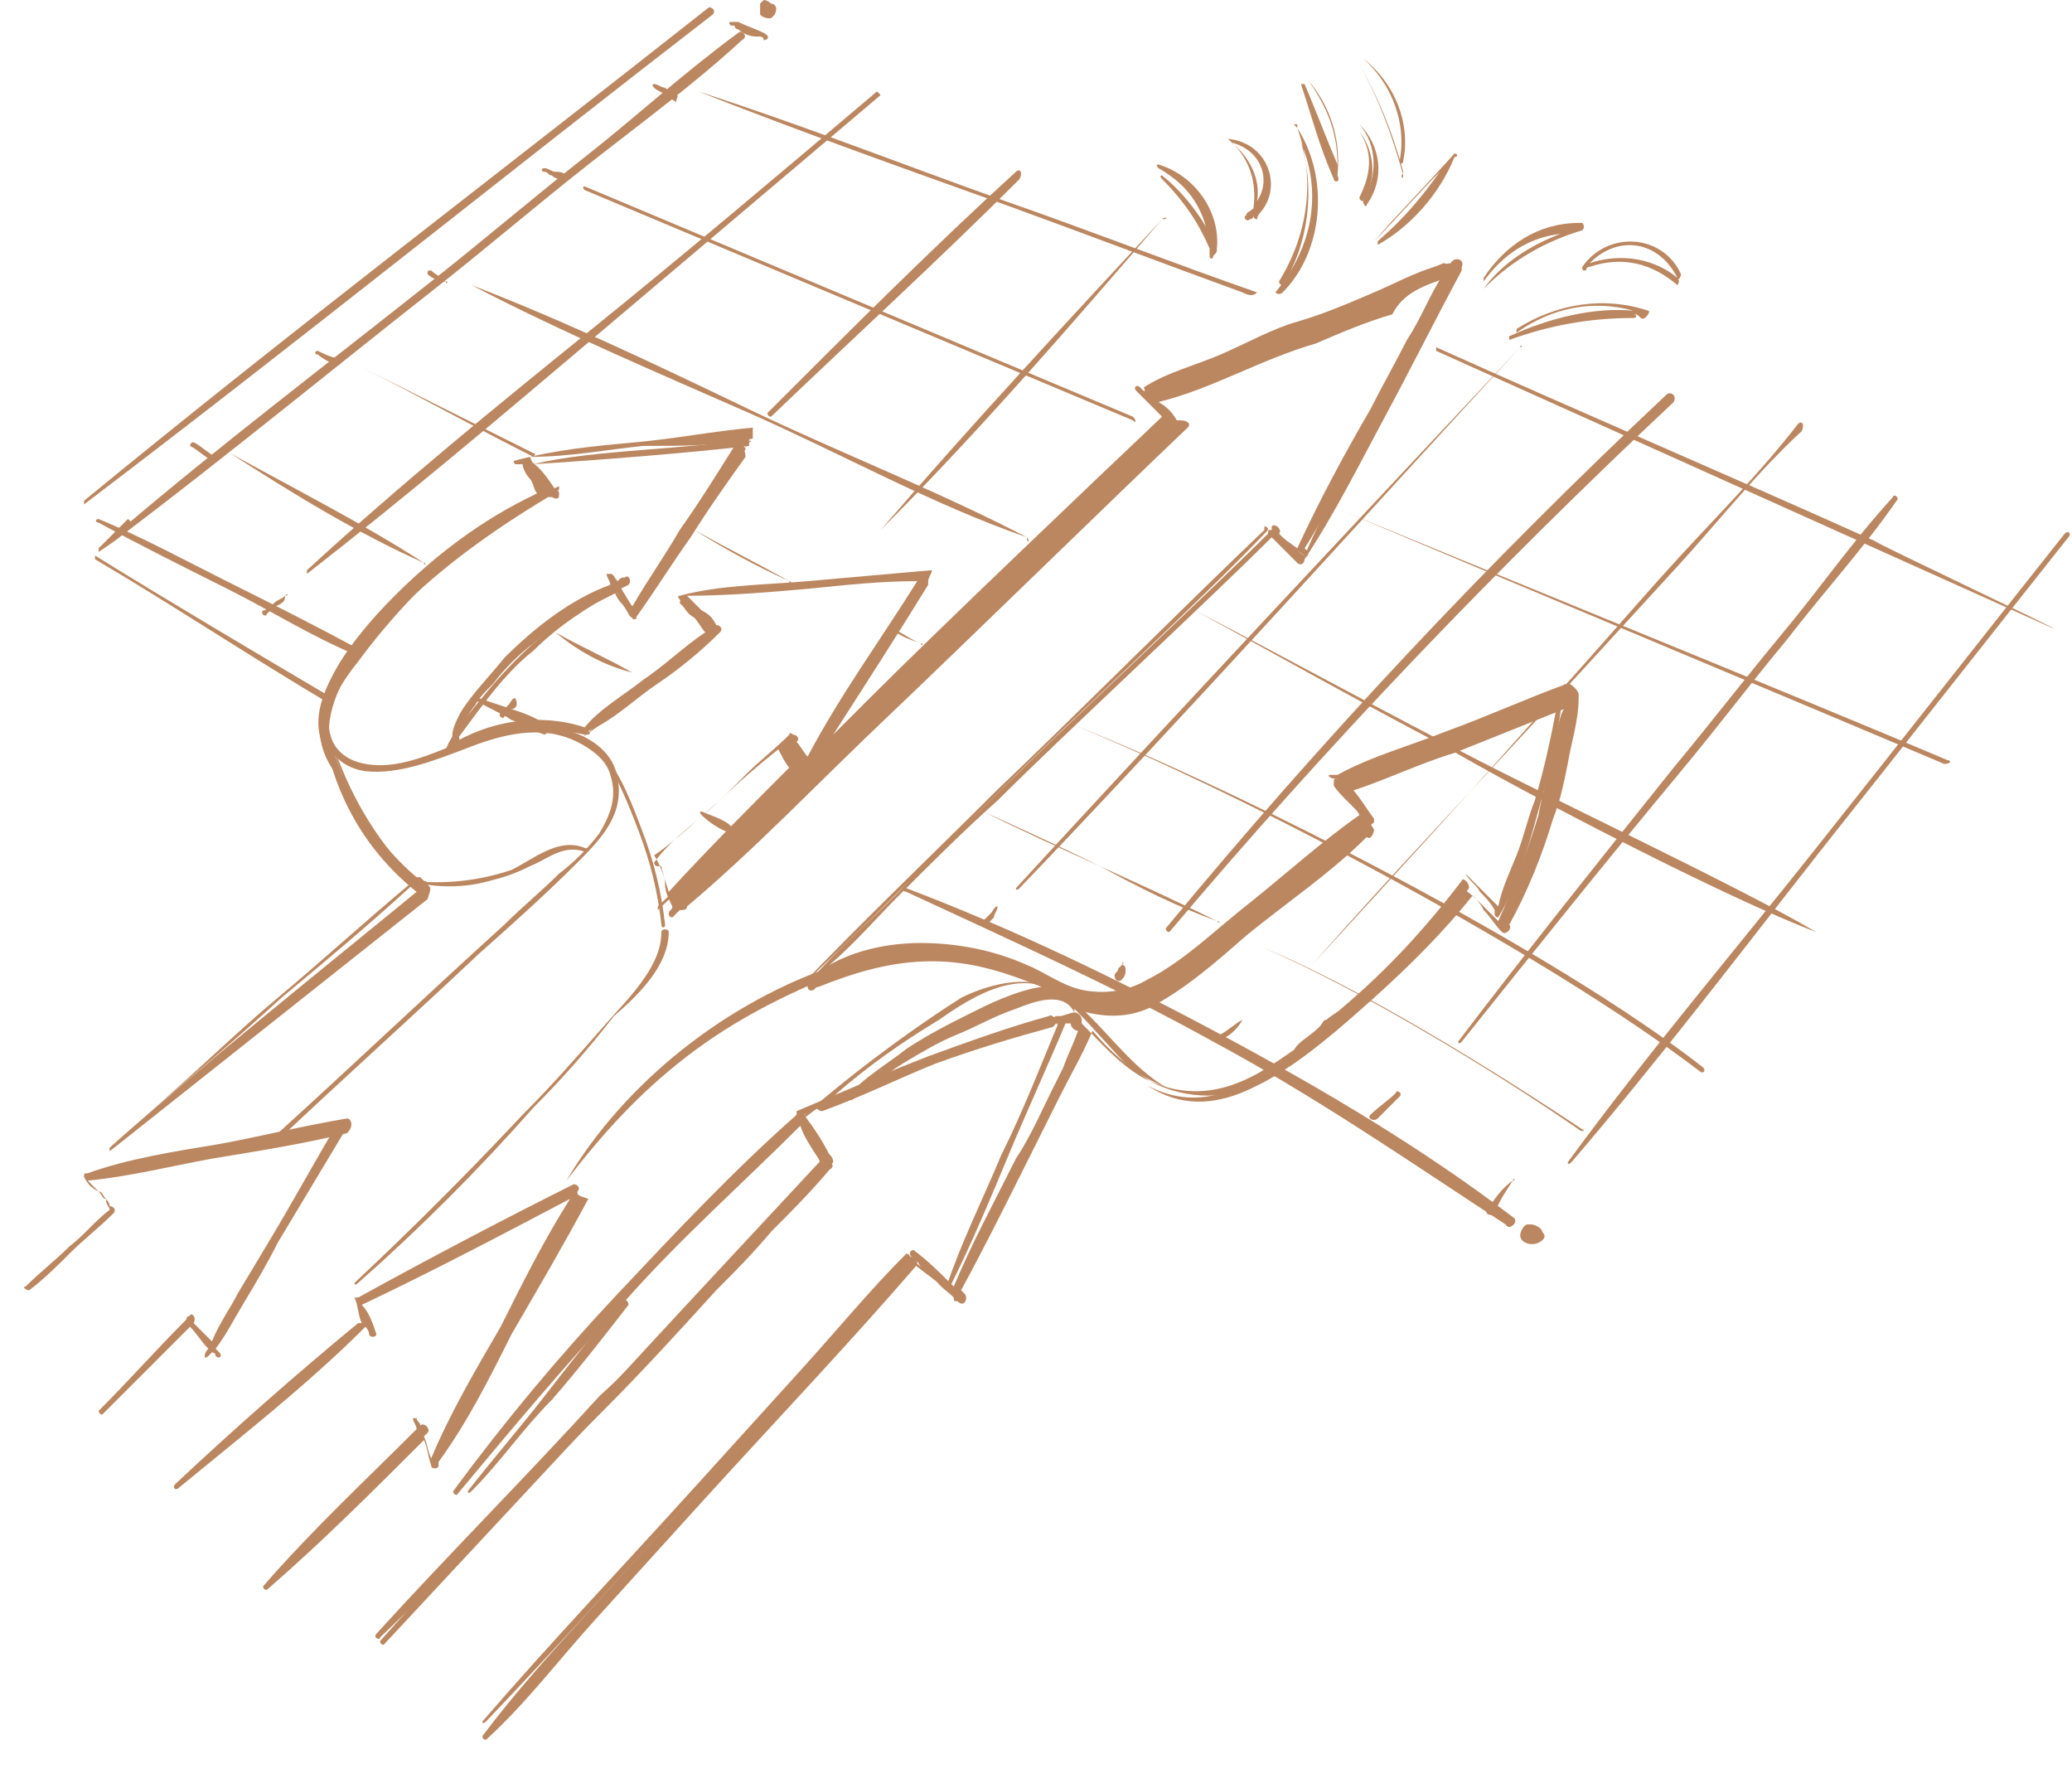 <?xml version="1.0" encoding="utf-8"?>
<!-- Generator: Adobe Illustrator 26.2.1, SVG Export Plug-In . SVG Version: 6.00 Build 0)  -->
<svg version="1.1" id="a" xmlns="http://www.w3.org/2000/svg" xmlns:xlink="http://www.w3.org/1999/xlink" x="0px" y="0px"
	 viewBox="0 0 56.7 48.4" style="enable-background:new 0 0 56.7 48.4;" xml:space="preserve">
<style type="text/css">
	.st0{fill:#BB8760;}
</style>
<g>
	<path class="st0" d="M20.9,0.9c-0.2-0.1-0.5-0.2-0.7-0.3c0,0-0.1,0-0.1,0c0,0,0,0-0.1,0c0,0-0.1,0,0,0.1c0,0,0,0,0.1,0
		c0,0,0,0.1,0.1,0.1C20.3,0.9,20.5,1,20.7,1l0,0c0,0,0,0,0.1,0c0,0,0.1,0,0.1,0.1C21,1.1,21.1,1,20.9,0.9L20.9,0.9z"/>
	<path class="st0" d="M18.5,2.6c-0.1-0.1-0.2-0.1-0.3-0.2c-0.1,0-0.2-0.1-0.3-0.1c0,0-0.1,0,0,0.1c0.1,0.1,0.2,0.1,0.3,0.2
		c0.1,0.1,0.2,0.1,0.3,0.2C18.5,2.7,18.6,2.6,18.5,2.6L18.5,2.6z"/>
	<path class="st0" d="M21.1,0.1C21,0,20.9,0,20.9,0c0,0-0.1,0.1-0.1,0.1c0,0.1,0,0.2,0,0.3c0.1,0.1,0.2,0.1,0.3,0.1l0,0
		c0,0,0.1-0.1,0.1-0.1C21.3,0.2,21.2,0.1,21.1,0.1z"/>
	<g>
		<path class="st0" d="M16.9,21.3c-0.1-0.7-0.7-1.1-1.3-1.3c-0.8-0.3-1.6-0.1-2.4,0.1c-1,0.3-2.1,1-3.2,0.8c-0.6-0.1-1-0.5-1-1.1
			s0.4-1.2,0.8-1.7c1.4-1.9,3.4-3.8,5.5-4.7c0,0,0-0.1,0-0.1c-1.8,0.8-3.6,2.3-4.9,3.8c-0.6,0.7-1.4,1.6-1.5,2.5
			C8.8,20.5,9.3,21,10,21.1c0.9,0.1,1.9-0.3,2.7-0.6c1-0.4,2.1-0.7,3.1-0.2c0.4,0.2,0.8,0.5,0.9,0.9c0.2,0.6,0,1.1-0.3,1.6
			c-0.3,0.4-0.7,0.8-1.1,1.1c-0.5,0.5-1,0.9-1.5,1.4c-2.1,1.9-4.2,3.9-6.3,5.8c-0.1,0.1,0.1,0.2,0.1,0.1c1.8-1.7,3.7-3.4,5.5-5.1
			c0.9-0.8,1.8-1.6,2.7-2.5C16.4,23,17.1,22.3,16.9,21.3L16.9,21.3z"/>
		<path class="st0" d="M16.8,16c-0.8,0.4-1.5,1-2.2,1.6c-0.9,0.8-1.8,1.9-2.4,2.9c0,0,0,0.1,0.1,0c0.7-0.9,1.4-2,2.3-2.7
			c0.7-0.7,1.5-1.2,2.4-1.7C16.9,16.1,16.8,16,16.8,16z"/>
		<path class="st0" d="M14.6,12.7c1.6-0.1,4.2-0.3,5.9-0.5l0-0.1c0,0,0-0.1,0-0.1C18.9,12.3,16.2,12.3,14.6,12.7
			c-0.1-0.1-0.2,0-0.1,0.1c0.2,0.2,0.4,0.5,0.7,0.7c0,0,0.1,0,0,0C15.1,13.2,14.8,13,14.6,12.7L14.6,12.7z"/>
		<path class="st0" d="M20.5,12.1c-0.9,1.3-2.3,3.3-3.1,4.6c-0.2-0.2-0.3-0.5-0.5-0.7c0,0-0.1,0-0.1,0c0.1,0.3,0.3,0.5,0.5,0.8l0,0
			l0,0c0,0.1,0.1,0,0.1-0.1l0,0c1-1.2,2.3-3.3,3.1-4.6C20.6,12.1,20.5,12,20.5,12.1L20.5,12.1z"/>
		<path class="st0" d="M17.6,22.8c-0.3-0.8-0.6-1.6-1.1-2.2c0,0,0,0,0,0c0.4,0.7,0.7,1.4,1,2.2c0.3,0.8,0.5,1.6,0.6,2.5
			c0,0.1,0.1,0.1,0.1,0C18.1,24.4,17.9,23.6,17.6,22.8L17.6,22.8z"/>
		<path class="st0" d="M11.1,23.8c-1-1.1-1.7-2.4-2.1-3.8c0,0,0,0,0,0C9.3,21.4,10,22.7,11.1,23.8C11,23.8,11.1,23.8,11.1,23.8
			L11.1,23.8z"/>
		<path class="st0" d="M16,23.2c-0.7-0.3-1.4,0.3-2,0.6c-0.9,0.3-1.8,0.4-2.8,0.3c0,0,0,0,0,0c0.7,0.2,1.5,0.2,2.2,0
			c0.4-0.1,0.7-0.2,1.1-0.4c0.5-0.2,0.9-0.6,1.5-0.4C16.1,23.3,16.1,23.2,16,23.2L16,23.2z"/>
		<path class="st0" d="M18.3,25.5c0-0.1-0.2-0.1-0.2,0c0,1-1,1.9-1.6,2.6c-0.7,0.8-1.4,1.6-2.2,2.4c-1.5,1.6-3,3.1-4.6,4.6
			c0,0,0,0.1,0.1,0c1.7-1.5,3.3-3.1,4.8-4.8c0.8-0.8,1.5-1.6,2.2-2.5C17.5,27.2,18.3,26.4,18.3,25.5L18.3,25.5z"/>
		<path class="st0" d="M16.7,16c-0.9,0.6-1.7,1.2-2.5,2c-0.4,0.4-0.7,0.8-1.1,1.2c-0.3,0.4-0.7,0.8-0.9,1.3c0,0,0,0,0,0
			c0.3-0.4,0.6-0.8,0.9-1.2c0.3-0.4,0.7-0.8,1-1.1c0.8-0.8,1.6-1.4,2.5-2C16.9,16.1,16.8,16,16.7,16z"/>
		<path class="st0" d="M20.2,12.3c-0.5,0.8-1,1.6-1.5,2.3c-0.5,0.7-1,1.4-1.4,2.2c-0.1-0.1-0.1-0.2-0.2-0.3
			c-0.1-0.1-0.2-0.3-0.3-0.4c0,0,0,0,0,0c0,0.1,0.1,0.3,0.2,0.4c0.1,0.1,0.2,0.3,0.3,0.4c0,0.1,0.2,0,0.1,0c0.5-0.7,1-1.5,1.5-2.2
			c0.5-0.8,1-1.5,1.5-2.2C20.4,12.3,20.3,12.2,20.2,12.3L20.2,12.3z"/>
		<path class="st0" d="M15.3,13.5c0,0,0-0.1-0.1-0.1c-0.2-0.3-0.4-0.6-0.7-0.8c0,0-0.1,0-0.1,0c0.1,0.3,0.3,0.6,0.5,0.8
			c-1.8,0.9-3.3,2.2-4.7,3.6c-1.1,1.1-2.2,3-0.8,4.4c0,0,0.1,0,0.1,0c-1.3-1.6,0.2-3.5,1.4-4.7c1.2-1.2,2.6-2.2,4.1-3.1
			c0,0,0.1,0,0.1,0l0,0C15.3,13.7,15.3,13.6,15.3,13.5L15.3,13.5z"/>
		<path class="st0" d="M30.9,29.2c0.4,0.3,0.9,0.5,1.3,0.7c-1.1-0.5-1.8-1.6-2.7-2.4c-0.9-0.8-2-1.2-3.1-1.4c-1.2-0.2-2.3,0-3.4,0.3
			c0,0,0,0-0.1,0c-3,1-5.8,3.2-7.4,5.9c0,0,0,0,0,0c1-1.3,2-2.4,3.3-3.4s2.7-1.7,4.2-2.3c0,0,0,0,0-0.1c2.1-0.7,4.7-0.4,6.4,1.1
			C30,28.2,30.4,28.7,30.9,29.2L30.9,29.2z"/>
		<path class="st0" d="M42.8,18.8L42.8,18.8C42.8,18.8,42.8,18.7,42.8,18.8L42.8,18.8L42.8,18.8c-1.1,0.4-2.2,0.9-3.3,1.3
			c-1,0.4-2,0.8-2.9,1.2c-0.1,0-0.1,0-0.1,0.1l0,0c0,0,0,0.1,0,0.1l0,0c0.2,0.3,0.6,0.6,0.9,1c0,0,0,0,0,0c-0.9,0.8-4.4,3.6-5.4,4.4
			c-0.8,0.6-2.3,1.3-3,0.1c0,0-0.1,0,0,0c0,0.1,0.1,0.1,0.1,0.2c-0.8-0.6-2-0.3-2.8,0.1c-1.1,0.7-2.2,1.5-3.2,2.3
			c-1,0.8-2,1.7-2.9,2.5c-1,0.9-2,1.9-2.8,3c0,0,0,0.1,0.1,0c0.9-0.9,1.7-1.8,2.5-2.7c0.9-0.9,1.8-1.7,2.8-2.4
			c0.9-0.8,1.9-1.5,2.9-2.1c1-0.7,2.3-1.5,3.5-0.6c0.1,0,0.1,0,0.1-0.1c0.6,0.5,1.5,0.5,2.2,0.1c0.6-0.3,1.2-0.9,1.7-1.3
			c0.6-0.5,3.8-3,4.4-3.5c0,0,0,0,0-0.1l0,0c0,0,0.1,0,0,0c-0.3-0.4-0.5-0.8-0.9-1.1c1-0.4,2-0.8,3-1.2c1-0.4,2-0.8,3-1.3
			c-0.2,1.1-0.4,2.1-0.7,3.1c-0.2,0.5-0.3,1-0.5,1.5c-0.2,0.5-0.4,0.9-0.5,1.4c-0.1-0.1-0.2-0.2-0.4-0.4c-0.2-0.2-0.3-0.3-0.5-0.5
			c0,0-0.1,0,0,0c0.1,0.2,0.3,0.3,0.4,0.5c0.1,0.1,0.3,0.3,0.4,0.5c0,0,0,0,0,0.1c0,0.1,0.1,0.1,0.1,0.1c0.6-1,0.9-2.2,1.2-3.3
			c0.3-1,0.5-2.1,0.6-3.1h0C42.9,18.9,42.9,18.8,42.8,18.8L42.8,18.8z"/>
		<path class="st0" d="M40,24.1c-1,1.3-2,2.4-3.3,3.5c-0.1,0.1-0.3,0.2-0.4,0.3c0,0,0,0,0,0c-0.1,0-0.1,0.1-0.2,0.2
			c-0.2,0.2-0.4,0.3-0.6,0.5c0,0-0.1,0.1-0.1,0.2c-1.2,0.9-2.5,1.7-4,0.9c0,0,0,0,0,0c1.8,1.2,3.7-0.3,5-1.5
			c1.4-1.1,2.7-2.5,3.8-3.9C40.2,24.1,40,24,40,24.1L40,24.1z"/>
		<path class="st0" d="M17,35.6c-0.7,0.8-1.4,1.7-2.1,2.6c-0.7,0.9-1.4,1.7-2.1,2.6c0,0,0,0.1,0.1,0c0.8-0.8,1.4-1.7,2.2-2.5
			c0.7-0.8,1.4-1.7,2.1-2.6C17.2,35.6,17.1,35.5,17,35.6z"/>
		<path class="st0" d="M31.9,11.4c-3.9,3.7-10,9.7-13.9,13.4c0,0,0,0.1,0,0.1c3.9-3.7,10.1-9.6,14-13.4C32.1,11.4,32,11.3,31.9,11.4
			L31.9,11.4z"/>
		<path class="st0" d="M39.5,7.5c-0.4,0.6-0.6,1.2-1,1.8c-0.3,0.6-0.7,1.3-1,1.9c-0.7,1.2-1.4,2.5-2,3.8c-0.3-0.2-0.5-0.4-0.8-0.5
			c0-0.1-0.1-0.1-0.1-0.1h0c0,0,0,0,0,0.1c-1.9,1.8-5.4,5.3-7.3,7.1c-1.9,1.9-3.8,3.7-5.6,5.6c0,0,0,0,0,0c1.9-1.8,3.8-3.7,5.7-5.6
			c1.9-1.9,5.5-5.2,7.3-7.1c0.3,0.2,0.7,0.5,1,0.7c0.1,0.1,0.1-0.1,0.1-0.1c0,0,0,0-0.1-0.1c0.7-1.1,1.3-2.4,2-3.6
			c0.3-0.6,0.7-1.3,1-1.9s0.7-1.2,1-1.9C39.7,7.5,39.6,7.5,39.5,7.5L39.5,7.5z"/>
		<path class="st0" d="M39.5,7.2c-1.4,0.6-2.8,1.2-4.2,1.8c-1.3,0.6-2.7,1.1-4,1.7l-0.1-0.1c-0.1-0.1-0.2,0-0.1,0.1
			c0.3,0.3,0.5,0.5,0.8,0.8c0,0,0.1,0,0.1-0.1c-0.2-0.2-0.4-0.5-0.6-0.7c1.4-0.5,2.7-1.1,4.1-1.6c1.4-0.6,2.8-1.1,4.2-1.7
			C39.7,7.3,39.6,7.2,39.5,7.2L39.5,7.2z"/>
		<path class="st0" d="M24.8,34.3c-1,1-1.9,2.1-2.9,3.2c-1,1.1-1.9,2.1-2.9,3.2c-1.9,2.1-3.9,4.2-5.8,6.4c0,0,0,0.1,0.1,0
			c2-2.1,3.9-4.2,5.8-6.3c1-1.1,1.9-2.1,2.9-3.2c1-1,2-2.1,2.9-3.2C24.9,34.3,24.8,34.3,24.8,34.3L24.8,34.3z"/>
		<path class="st0" d="M22.6,31.6c-4.1,4.4-8.2,8.8-12.2,13.3c0,0,0,0.1,0.1,0.1c4.1-4.4,8.2-8.8,12.3-13.2
			C22.8,31.6,22.6,31.5,22.6,31.6L22.6,31.6z"/>
		<path class="st0" d="M11.2,24.2c-1.2,1-2.4,2.1-3.6,3.1S5.2,29.5,4,30.5c0,0,0,0,0,0c1.2-1,2.5-2.1,3.7-3.2c1.2-1,2.4-2,3.6-3.1
			C11.4,24.3,11.3,24.2,11.2,24.2L11.2,24.2z"/>
		<path class="st0" d="M19.5,17.3c-1.2,1-2.4,1.9-3.6,2.9c0,0,0,0,0,0c1.3-0.9,2.4-1.9,3.6-2.8C19.6,17.4,19.5,17.2,19.5,17.3
			L19.5,17.3z"/>
		<path class="st0" d="M19.5,17.2c-0.2-0.3-0.5-0.6-0.8-0.8c0,0-0.1,0-0.1,0.1C18.9,16.8,19.2,17.1,19.5,17.2
			C19.5,17.3,19.5,17.3,19.5,17.2L19.5,17.2z"/>
		<path class="st0" d="M28.9,28c-1.2,0.2-2.4,0.6-3.6,1c-1.2,0.4-2.3,0.9-3.5,1.4c0,0,0,0.1,0,0.1c0.3,0.4,0.5,0.8,0.8,1.1
			c0,0,0.1,0,0.1,0c-0.2-0.4-0.4-0.7-0.7-1.1c1.1-0.5,2.2-1,3.3-1.4c1.2-0.4,2.4-0.7,3.6-1.1C29,28.1,29,28,28.9,28L28.9,28z"/>
		<path class="st0" d="M29,27.9c-0.5,1.2-1,2.5-1.6,3.7c-0.5,1.2-1.1,2.4-1.5,3.6c-0.4-0.3-0.7-0.6-1.1-0.8c0,0,0,0,0,0
			c0.3,0.3,0.8,0.6,1.1,0.9c0.1,0.1,0.2,0,0.1-0.1l0,0c0.6-1.2,1.1-2.4,1.6-3.6c0.5-1.2,1.1-2.5,1.6-3.7C29.2,27.9,29,27.8,29,27.9
			L29,27.9z"/>
		<path class="st0" d="M11.7,24.2c0,0,0-0.1-0.1-0.1l-0.1-0.1c0,0,0,0-0.1,0c-1.3-1.1-2.2-2.7-2.5-4.4c0,0-0.1,0-0.1,0
			c0.2,1.9,1.1,3.6,2.6,4.8c-2.8,2.3-5.7,4.6-8.4,7c0,0,0,0.1,0,0.1c2.9-2.3,5.8-4.6,8.7-6.9C11.8,24.3,11.8,24.3,11.7,24.2z"/>
		<path class="st0" d="M20.1,12.2c-0.5,0.8-1,1.6-1.5,2.3c-0.4,0.7-0.9,1.4-1.3,2.1c-0.1-0.1-0.2-0.3-0.3-0.5l0.2-0.1
			c0.1-0.1,0-0.3-0.1-0.2c-0.1,0-0.1,0-0.2,0.1c-0.1-0.1-0.1-0.2-0.2-0.2c0,0-0.1,0-0.1,0c0,0.1,0.1,0.2,0.1,0.3
			c-1.1,0.4-2.1,1.2-2.9,2c-0.4,0.5-0.9,1-1.2,1.5c-0.1,0.2-0.5,0.9,0.1,0.9c0.1,0,0-0.1,0-0.1c-0.4,0,0.2-0.9,0.3-1
			c0.1-0.2,0.3-0.4,0.5-0.6c0.3-0.4,0.7-0.8,1.1-1.1c0.7-0.6,1.5-1,2.3-1.4c0.1,0.2,0.2,0.4,0.3,0.6c0.1,0.2,0.3,0.1,0.2-0.1
			c0.5-0.7,1-1.5,1.5-2.2s1-1.5,1.5-2.2C20.4,12.2,20.2,12.1,20.1,12.2L20.1,12.2z"/>
		<path class="st0" d="M20.6,12c0-0.1,0-0.1,0-0.2c0,0,0-0.1,0-0.1c-1.1,0.1-2.1,0.3-3.2,0.4c-1.1,0.1-2.2,0.2-3.3,0.5
			c-0.1,0,0,0.1,0,0.1c0.1,0,0.1,0,0.2,0c0,0.1,0.1,0.3,0.2,0.4c0.1,0.1,0.1,0.3,0.2,0.4c-1.5,0.7-2.8,1.7-3.9,2.8
			c-0.6,0.6-1.2,1.3-1.6,2c-0.4,0.7-0.7,1.5-0.3,2.2c0,0,0.1,0,0.1,0c-0.3-0.9,0.2-1.8,0.7-2.5c0.5-0.6,1-1.2,1.5-1.8
			c1.2-1.1,2.5-2,3.9-2.7c0.1-0.1,0-0.3-0.1-0.2c0,0-0.1,0-0.1,0c-0.1-0.1-0.2-0.3-0.2-0.4c-0.1-0.1-0.1-0.2-0.2-0.4
			c1.1,0,2.1-0.2,3.1-0.3C18.7,12.2,19.7,12.2,20.6,12L20.6,12z"/>
		<path class="st0" d="M22.7,31.7c-0.2-0.3-0.4-0.7-0.6-1c0-0.1-0.2-0.3-0.3-0.2c-1.7,1.5-3.3,3.2-4.9,4.9c-1.6,1.7-3.1,3.5-4.5,5.4
			c0,0.1,0.1,0.1,0.1,0.1c1.5-1.8,3-3.6,4.6-5.3c1.5-1.7,3.2-3.2,4.8-4.8c0.1,0.3,0.3,0.6,0.5,0.9C22.5,32,22.8,31.9,22.7,31.7
			L22.7,31.7z"/>
		<path class="st0" d="M28.7,27.8c-1.1,0.3-2.2,0.7-3.3,1.1c-1,0.4-2.1,0.8-3,1.4c-0.1,0,0,0.1,0.1,0.1c1.1-0.4,2.1-0.9,3.1-1.3
			c1.1-0.4,2.1-0.7,3.2-1C29,28,28.8,27.7,28.7,27.8L28.7,27.8z"/>
		<path class="st0" d="M22.5,31.8c-0.5,0.5-1,1-1.5,1.6s-1,1-1.5,1.6c-1,1.1-2,2.2-3.1,3.2c-2,2.2-4.1,4.3-6.1,6.5
			c-0.1,0.1,0.1,0.2,0.1,0.1c2.1-2,4.1-4.2,6.2-6.3c1-1,2-2.1,3-3.2c0.5-0.5,1-1,1.5-1.6c0.5-0.5,1.1-1.1,1.6-1.7
			C22.9,31.9,22.7,31.7,22.5,31.8L22.5,31.8z"/>
		<path class="st0" d="M42.9,18.7c-1.1,0.4-2.2,0.9-3.3,1.3c-1,0.4-2.1,0.7-3,1.2h0c0,0-0.1,0-0.1,0l0,0c0,0,0,0-0.1,0
			c-0.1,0,0,0.1,0.1,0.1c0,0,0,0,0.1,0c0.1,0.2,0.2,0.4,0.3,0.5c0.1,0.1,0.2,0.3,0.3,0.5c0,0,0,0,0,0c-1,0.7-2,1.6-3,2.4
			c-0.9,0.7-1.8,1.6-2.8,2.1c-0.5,0.3-1.1,0.4-1.7,0.3c-0.6-0.1-1.1-0.5-1.6-0.7c-0.9-0.4-1.9-0.6-2.9-0.6c-0.9,0-1.8,0.2-2.5,0.6
			c0.7-0.6,1.3-1.3,1.9-1.9c0.9-0.9,1.8-1.8,2.7-2.6c1.7-1.7,5.8-5.5,7.5-7.2c0.1,0.1,0.1,0.1,0.2,0.2c0.2,0.2,0.3,0.3,0.5,0.5
			c0.1,0.1,0.2,0,0.2-0.1c0.8-1.2,1.5-2.6,2.2-3.9c0.7-1.3,1.4-2.7,2.1-4c0,0,0,0,0,0l0-0.1c0.1-0.2-0.2-0.3-0.3-0.1l0,0
			C39,7.3,38.3,7.7,37.6,8c-0.7,0.3-1.4,0.6-2.1,0.8s-1.4,0.6-2.1,0.9c-0.7,0.3-1.5,0.5-2.1,0.9h0c0,0-0.1,0,0,0
			c0.1,0.3,0.3,0.5,0.5,0.8c-1.9,1.8-6.1,5.8-8,7.7c-0.3,0.3-0.7,0.7-1,1c0.9-1.4,1.8-2.8,2.6-4.1l0-0.1l0,0v0
			c0-0.1,0.1-0.2,0.1-0.3c-1.1,0.1-2.3,0.2-3.4,0.3c-1.1,0.1-2.4,0.1-3.5,0.4c-0.1,0,0,0.1,0,0.1h0c0.1,0.2,0.2,0.4,0.4,0.5
			c0.1,0.1,0.2,0.3,0.3,0.4c-0.6,0.4-1.1,0.9-1.7,1.3c-0.5,0.4-1.2,0.8-1.6,1.3c0,0,0,0,0,0c-1.2-0.4-2.6-0.2-3.7,0.5
			c-0.1,0,0,0.1,0.1,0.1c1.2-0.5,2.3-0.7,3.6-0.4c0.1,0,0.2,0,0.1-0.1c0.7-0.3,1.3-0.9,1.9-1.3c0.6-0.4,1.2-0.9,1.7-1.4
			c0.1-0.1,0-0.2-0.1-0.2c-0.1-0.2-0.2-0.3-0.4-0.4c-0.1-0.1-0.3-0.3-0.4-0.4c1.1,0,2.3-0.1,3.4-0.2c1-0.1,1.9-0.2,2.9-0.2
			c-1,1.6-2.1,3.1-3,4.8c-0.1-0.1-0.2-0.3-0.3-0.4c0.1-0.1,0-0.2-0.1-0.2c0,0-0.1-0.1-0.1,0c-0.4,0.4-0.8,0.7-1.2,1.1
			c-0.2,0.2-0.4,0.4-0.6,0.6c-0.6,0.6-1.4,1.1-1.9,1.8c0,0,0,0.1,0.1,0.1v0c0,0,0,0,0.1,0l0,0c0,0.1,0.1,0.3,0.1,0.5
			c0,0.2,0.1,0.4,0.2,0.6c0,0,0,0,0,0c0,0.1-0.1,0.1-0.1,0.2c0,0,0,0.1,0.1,0.1c0.1-0.1,0.1-0.1,0.2-0.2c0.1,0,0.2,0,0.2-0.1
			c1.9-1.6,3.7-3.5,5.5-5.2c2-1.9,6.2-6,8.2-7.9c0.1-0.1,0-0.2-0.2-0.2c0,0,0,0-0.1,0c-0.1-0.2-0.3-0.4-0.5-0.5
			c0.8-0.2,1.5-0.5,2.2-0.8c0.7-0.3,1.4-0.6,2.1-0.8c0.7-0.3,1.4-0.6,2.1-0.8C38.4,8,39,7.8,39.6,7.6c-0.7,1.2-1.2,2.4-1.9,3.6
			c-0.7,1.3-1.4,2.6-2,4c-0.2-0.1-0.3-0.3-0.5-0.4c-0.1-0.1-0.1-0.1-0.2-0.2l0,0c0.1-0.1-0.1-0.3-0.2-0.2l0,0.1c0,0,0,0,0,0
			c-0.1,0-0.1,0-0.1,0.1l0,0c-1.7,1.7-5.8,5.5-7.5,7.2c-0.9,0.9-1.8,1.7-2.6,2.6c-0.8,0.8-1.7,1.6-2.5,2.5c0,0,0,0,0,0c0,0,0,0,0,0
			c0,0,0,0,0,0.1c0,0,0,0.1,0.1,0.1c0.1,0,0.1-0.1,0.2-0.1c1-0.4,2-0.7,3.1-0.7s2,0.3,3,0.7c-0.7,0.1-1.5,0.5-1.9,0.7
			c-0.6,0.3-1.2,0.6-1.8,1c-0.5,0.4-1.2,0.8-1.6,1.3c0,0,0,0.1,0.1,0.1c0.5-0.3,0.9-0.7,1.4-1c0.5-0.3,1-0.6,1.5-0.8
			c0.5-0.2,1-0.5,1.6-0.7c0.5-0.2,1.3-0.5,1.6,0.1c-0.1,0-0.3,0.1-0.4,0.1c0,0-0.1,0-0.1,0c-0.2,0.1-0.4,0.1-0.5,0.2
			c-0.1,0,0,0.1,0,0.1c0.2,0,0.4-0.1,0.6-0.1c0,0,0,0,0.1,0l0.2,0c0,0.1,0.1,0.2,0.2,0.2c-0.1,0.3-0.3,0.7-0.4,1
			c-0.1,0.2-0.2,0.4-0.3,0.6c-0.3,0.6-0.6,1.3-1,1.9c-0.6,1.2-1.2,2.3-1.7,3.5c-0.4-0.4-0.7-0.7-1.1-1c0,0-0.1,0-0.1,0.1
			c0,0,0,0.1,0.1,0.1c-0.1,0-0.2-0.1-0.2,0c-2,2.1-3.9,4.3-5.8,6.5c-1,1.1-1.9,2.1-2.9,3.2c-1,1.1-2,2.2-2.9,3.4c0,0,0,0.1,0.1,0.1
			c1.1-1,2-2.2,3-3.3c1-1.1,1.9-2.1,2.9-3.2c2-2.2,4-4.3,5.9-6.5c0,0,0-0.1,0-0.1c0.1,0.2,0.3,0.4,0.5,0.5c0.1,0.2,0.3,0.3,0.5,0.5
			v0c0,0.1,0,0.1,0.1,0.1l0,0c0.2,0.2,0.3-0.1,0.2-0.2l-0.1-0.1c0.6-1.1,1.2-2.3,1.8-3.5c0.3-0.6,0.6-1.2,0.9-1.8
			c0.3-0.6,0.6-1.1,0.9-1.8c0.5,0.6,1,1,1.6,1.4c1,0.5,2.1,0.5,3.1,0c1.1-0.6,2.1-1.5,3-2.3c1-0.9,1.9-1.8,2.7-2.8c0,0,0,0,0,0
			c0.1,0.1,0.2,0.2,0.3,0.4c0.2,0.2,0.3,0.4,0.5,0.6c0,0,0,0,0,0c0.1,0.1,0.3-0.1,0.2-0.2l0,0c0.5-0.9,0.9-1.9,1.2-2.9
			c0.2-0.5,0.3-1,0.4-1.5c0.1-0.6,0.3-1.2,0.3-1.8c0,0,0,0,0-0.1C43.2,18.9,43,18.7,42.9,18.7L42.9,18.7z M18.3,24.4
			c-0.1-0.3-0.2-0.7-0.4-1c0.6-0.4,1.2-1,1.8-1.5c0.5-0.5,1.1-1,1.6-1.4c0,0,0,0,0,0l0,0c0.1,0.2,0.2,0.4,0.3,0.5
			C20.6,22,19.4,23.2,18.3,24.4z M42.5,20.5c-0.1,0.6-0.3,1.2-0.4,1.8c-0.3,1-0.7,2-1.1,2.9c-0.1-0.1-0.3-0.3-0.4-0.4
			c-0.2-0.2-0.4-0.4-0.6-0.5c0,0-0.1,0-0.1,0.1l0,0c0,0-0.1,0-0.1,0.1c-1.5,1.8-3.2,3.5-5.1,4.7c-1.1,0.7-2.2,0.9-3.4,0.3
			c-0.7-0.4-1.2-1-1.7-1.5l0-0.1c0-0.1-0.1-0.2-0.2-0.2l0,0c0,0,0,0,0,0c0,0,0-0.1,0-0.1c0.6,0.2,1.3,0.3,2,0c1-0.5,1.9-1.3,2.7-2
			c1.1-0.9,2.3-1.7,3.3-2.7h0c0.1,0.1,0.2-0.1,0.2-0.2c-0.1-0.2-0.3-0.4-0.5-0.6c-0.1-0.1-0.2-0.3-0.3-0.4c1-0.3,2-0.8,3-1.1
			c1-0.4,2-0.8,3-1.2C42.7,19.5,42.6,20,42.5,20.5z"/>
		<path class="st0" d="M9.5,30.6c-1.2,0.2-2.4,0.5-3.5,0.7c-1.2,0.2-2.5,0.4-3.6,0.8c-0.1,0-0.1,0-0.1,0.1c0.1,0.2,0.2,0.3,0.4,0.4
			c0.1,0.1,0.1,0.2,0.2,0.2C2.9,33,3,33,3,33.1l0,0c-0.4,0.3-0.7,0.7-1.1,1c-0.4,0.4-0.8,0.7-1.2,1.1c-0.1,0,0,0.1,0.1,0.1
			c0.4-0.3,0.8-0.7,1.1-1c0.4-0.4,0.8-0.7,1.2-1.1c0.1-0.1,0-0.2-0.1-0.2c0,0,0,0,0,0c0-0.1-0.1-0.2-0.1-0.2
			c-0.1-0.1-0.1-0.2-0.2-0.2c-0.1-0.1-0.2-0.2-0.3-0.3c1.1-0.1,2.3-0.4,3.4-0.6c1.2-0.2,2.5-0.4,3.7-0.7C9.7,30.8,9.6,30.6,9.5,30.6
			L9.5,30.6z"/>
		<path class="st0" d="M9.2,30.8c-0.6,1-1.2,2.1-1.8,3.1c-0.3,0.5-0.6,1-0.9,1.5c-0.2,0.4-0.5,0.8-0.7,1.3c-0.2-0.2-0.3-0.3-0.5-0.5
			l0,0C5.4,36,5.2,35.9,5.2,36h0c0,0-0.1,0-0.1,0.1c-0.8,0.8-1.6,1.7-2.4,2.5c0,0,0,0.1,0.1,0.1c0.8-0.8,1.6-1.6,2.4-2.4
			c0.2,0.2,0.3,0.4,0.5,0.6c0,0-0.1,0.1-0.1,0.2c0,0,0,0.1,0.1,0c0,0,0.1-0.1,0.1-0.1c0,0,0.1,0,0.1,0.1c0.1,0.1,0.2,0,0.1-0.1
			c0,0-0.1-0.1-0.1-0.1c0.3-0.4,0.5-0.8,0.8-1.3c0.3-0.5,0.6-1,0.9-1.6c0.6-1,1.2-2,1.8-3C9.5,30.7,9.3,30.6,9.2,30.8L9.2,30.8z"/>
		<path class="st0" d="M15.8,32.6c0.1-0.1,0-0.2-0.1-0.2c-2,1-3.9,2-5.9,3.1l0,0c0,0-0.1,0-0.1,0c0.1,0.2,0.1,0.5,0.2,0.7
			c0,0-0.1,0-0.1,0c-1.7,1.4-3.4,2.9-5,4.4c-0.1,0.1,0,0.2,0.1,0.1c1.7-1.4,3.5-2.8,5.1-4.4c0,0,0,0,0,0c0,0,0.1,0.1,0.1,0.2
			c0,0.1,0.2,0.1,0.2,0c-0.1-0.3-0.2-0.6-0.4-0.8l0,0c1.9-0.9,3.8-1.9,5.7-2.9l0,0c-0.7,1.1-1.3,2.3-1.9,3.5
			c-0.7,1.2-1.4,2.4-1.9,3.6c-0.1-0.2-0.1-0.4-0.2-0.6l0.1-0.1c0.1-0.1-0.1-0.3-0.2-0.2l0,0c0-0.1-0.1-0.1-0.1-0.2c0,0-0.1,0-0.1,0
			c0,0.1,0.1,0.2,0.1,0.3c-1.4,1.4-2.9,2.8-4.2,4.3c0,0,0,0.1,0.1,0.1c1.5-1.3,2.9-2.7,4.3-4.1c0.1,0.2,0.1,0.4,0.2,0.7
			c0,0.1,0.2,0.1,0.2,0c0,0,0,0,0-0.1c0.8-1.1,1.4-2.3,2-3.5c0.7-1.2,1.4-2.4,2.1-3.7C15.8,32.7,15.8,32.7,15.8,32.6L15.8,32.6z"/>
		<path class="st0" d="M9.7,17.7c-1.1-0.6-2.3-1.2-3.5-1.8c-1.2-0.6-2.3-1.2-3.5-1.7c-0.1,0-0.1,0.1,0,0.1c1.1,0.6,2.3,1.2,3.5,1.8
			c1.2,0.6,2.3,1.3,3.5,1.8C9.8,18,9.9,17.8,9.7,17.7L9.7,17.7z"/>
		<path class="st0" d="M41.4,33.3c-2.5-1.9-5.2-3.5-8-5c-2.8-1.5-5.7-2.9-8.6-4c-0.1,0-0.1,0.1,0,0.1c2.8,1.3,5.7,2.6,8.4,4.1
			c2.8,1.5,5.4,3.3,8,5C41.3,33.7,41.6,33.4,41.4,33.3L41.4,33.3z"/>
		<path class="st0" d="M20.2,0.9c-1.5,1.1-2.8,2.3-4.2,3.4c-1.4,1.1-2.8,2.3-4.2,3.4C8.9,10,6,12.2,3.3,14.5c-0.1,0.1,0,0.2,0.1,0.1
			c2.9-2.2,5.7-4.5,8.5-6.7c1.4-1.1,2.8-2.3,4.2-3.4c1.4-1.1,2.9-2.2,4.2-3.4C20.5,1,20.3,0.8,20.2,0.9L20.2,0.9z"/>
		<path class="st0" d="M14.9,19.8c-0.3-0.2-0.6-0.3-0.9-0.4c-0.3-0.1-0.6-0.2-0.9-0.3c-0.1,0-0.1,0.1,0,0.1c0.3,0.2,0.6,0.3,0.9,0.5
			c0.3,0.1,0.6,0.3,0.9,0.4C15.1,20,15.1,19.8,14.9,19.8L14.9,19.8z"/>
		<path class="st0" d="M20,22.6c-0.2-0.2-0.6-0.3-0.8-0.4c0,0-0.1,0,0,0.1c0.2,0.2,0.5,0.4,0.8,0.5C20.1,22.8,20.2,22.7,20,22.6
			L20,22.6z"/>
		<path class="st0" d="M3.5,14.2C3.2,14.5,3,14.7,2.7,15c0,0,0,0.1,0,0.1c0.3-0.2,0.6-0.4,0.8-0.6C3.7,14.3,3.5,14.2,3.5,14.2
			L3.5,14.2z"/>
		<path class="st0" d="M15.5,4.8c-0.1-0.1-0.2-0.1-0.3-0.1S15,4.6,14.9,4.6c-0.1,0-0.1,0.1,0,0.1C15,4.7,15,4.8,15.1,4.8
			c0.1,0.1,0.2,0.1,0.3,0.1C15.5,5,15.5,4.9,15.5,4.8L15.5,4.8z"/>
		<path class="st0" d="M12.2,7.7c-0.1-0.1-0.3-0.2-0.4-0.3c-0.1,0-0.1,0-0.1,0.1C11.8,7.6,12,7.7,12.2,7.7
			C12.2,7.8,12.3,7.7,12.2,7.7L12.2,7.7z"/>
		<path class="st0" d="M9.3,9.8C9.1,9.8,8.9,9.7,8.7,9.6c-0.1,0-0.1,0.1,0,0.1C8.8,9.8,9,9.9,9.2,10C9.3,10,9.4,9.9,9.3,9.8L9.3,9.8
			z"/>
		<path class="st0" d="M5.9,12.5c-0.2-0.1-0.4-0.3-0.6-0.4c-0.1,0-0.1,0.1-0.1,0.1c0.2,0.1,0.4,0.3,0.6,0.4C6,12.7,6,12.5,5.9,12.5z
			"/>
		<path class="st0" d="M7.8,16.3c-0.1,0.1-0.2,0.1-0.3,0.2c-0.1,0.1-0.2,0.2-0.3,0.2c-0.1,0.1,0.1,0.2,0.1,0.1
			c0.1-0.1,0.2-0.2,0.2-0.2C7.8,16.5,7.8,16.4,7.8,16.3C7.9,16.3,7.9,16.2,7.8,16.3L7.8,16.3z"/>
		<path class="st0" d="M14.1,19.1c-0.1,0-0.1,0.1-0.2,0.2c-0.1,0.1-0.1,0.1-0.2,0.2c-0.1,0.1,0.1,0.2,0.1,0.1
			c0.1-0.1,0.1-0.1,0.2-0.2C14.1,19.4,14.2,19.3,14.1,19.1C14.2,19.1,14.2,19.1,14.1,19.1L14.1,19.1z"/>
		<path class="st0" d="M27.3,24.8c-0.1,0-0.1,0.1-0.2,0.2c-0.1,0.1-0.1,0.1-0.2,0.2c0,0.1,0,0.2,0.1,0.1c0.1-0.1,0.1-0.1,0.2-0.2
			C27.2,25,27.3,24.9,27.3,24.8C27.4,24.8,27.3,24.8,27.3,24.8z"/>
		<path class="st0" d="M30.7,26.4C30.7,26.4,30.7,26.4,30.7,26.4c-0.1,0.1-0.1,0.1-0.1,0.1c0,0.1-0.1,0.1-0.1,0.2
			c0,0.1,0.1,0.2,0.2,0.1c0,0,0.1-0.1,0.1-0.2c0,0,0-0.1,0-0.1C30.8,26.5,30.8,26.4,30.7,26.4C30.8,26.3,30.7,26.3,30.7,26.4
			L30.7,26.4z"/>
		<path class="st0" d="M34,27.9c-0.2,0.1-0.4,0.3-0.6,0.4c-0.1,0.1,0,0.2,0.1,0.1C33.7,28.3,33.9,28.1,34,27.9
			C34.1,27.9,34,27.9,34,27.9z"/>
		<path class="st0" d="M38.2,29.9c-0.2,0.2-0.5,0.4-0.7,0.6c-0.1,0.1,0.1,0.2,0.2,0.1c0.2-0.2,0.4-0.4,0.6-0.6
			C38.4,29.9,38.2,29.8,38.2,29.9L38.2,29.9z"/>
		<path class="st0" d="M41.4,32.3c-0.3,0.2-0.5,0.5-0.7,0.8c-0.1,0.1,0.1,0.2,0.2,0.1C41,32.9,41.2,32.6,41.4,32.3
			C41.5,32.3,41.4,32.2,41.4,32.3z"/>
		<path class="st0" d="M42.2,33.7c0-0.1-0.2-0.2-0.3-0.2c0,0-0.1,0-0.1,0c-0.1,0-0.2,0.2-0.2,0.3c0,0.2,0.3,0.3,0.5,0.2
			C42.3,33.9,42.3,33.8,42.2,33.7L42.2,33.7z"/>
		<path class="st0" d="M11.6,15.4c-1.7-1.1-3.5-2-5.3-3c0,0,0,0,0,0C8,13.5,9.8,14.6,11.6,15.4C11.6,15.5,11.7,15.4,11.6,15.4z"/>
		<path class="st0" d="M17.3,18.4c-0.7-0.4-1.4-0.7-2.1-1.1c0,0-0.1,0,0,0C15.8,17.8,16.5,18.2,17.3,18.4
			C17.3,18.6,17.3,18.5,17.3,18.4L17.3,18.4z"/>
		<path class="st0" d="M33.3,25.2c-1-0.5-2.1-1-3.2-1.5c-1-0.5-2.1-1-3.2-1.5c0,0,0,0,0,0c1,0.5,2.1,1,3.2,1.5
			C31.2,24.3,32.2,24.8,33.3,25.2C33.4,25.3,33.4,25.2,33.3,25.2z"/>
		<path class="st0" d="M43.3,30.9c-2.4-1.6-6.1-3.9-8.8-5c0,0,0,0,0,0c2.6,1.1,6.4,3.4,8.7,5C43.3,31,43.4,30.9,43.3,30.9z"/>
		<path class="st0" d="M14.6,12.4c-1.6-0.8-3.2-1.6-4.8-2.4c0,0-0.1,0,0,0c1.6,0.8,3.2,1.7,4.8,2.5C14.6,12.5,14.7,12.4,14.6,12.4z"
			/>
		<path class="st0" d="M21.6,15.9c-0.9-0.5-1.7-0.9-2.6-1.4c0,0,0,0,0,0c0.8,0.5,1.7,1,2.6,1.4C21.6,16.1,21.7,15.9,21.6,15.9z"/>
		<path class="st0" d="M25.2,17.6c-0.3-0.1-0.5-0.3-0.8-0.4c0,0,0,0,0,0C24.6,17.4,24.9,17.5,25.2,17.6
			C25.2,17.7,25.3,17.6,25.2,17.6L25.2,17.6z"/>
		<path class="st0" d="M46.6,29.2c-4.1-3.2-12.5-7.5-17.3-9.4c0,0,0,0,0,0c4.9,2,13,6.3,17.2,9.5C46.6,29.4,46.7,29.3,46.6,29.2
			L46.6,29.2z"/>
		<path class="st0" d="M28.1,14.7c-2.5-1.3-5.1-2.3-7.6-3.5s-5-2.4-7.6-3.4c0,0,0,0,0,0c2.5,1.3,5.1,2.4,7.6,3.5
			S25.5,13.8,28.1,14.7C28.1,14.9,28.2,14.8,28.1,14.7z"/>
		<path class="st0" d="M49.7,25.5c-2.2-1.3-8-4-10.2-5.2c-2.3-1.2-4.5-2.4-6.8-3.6c0,0,0,0,0,0c2.2,1.2,4.5,2.5,6.8,3.7
			C41.7,21.7,47.3,24.6,49.7,25.5C49.7,25.7,49.7,25.6,49.7,25.5z"/>
		<path class="st0" d="M31,11.4c-5-2.1-10-4.2-15-6.3c0,0-0.1,0,0,0.1c5,2.1,10,4.2,15,6.3C31.1,11.6,31.1,11.5,31,11.4z"/>
		<path class="st0" d="M53.3,20.8c-4-1.7-12.4-5.1-16.5-6.8c0,0,0,0,0,0c4,1.7,12.4,5.2,16.4,6.9C53.4,20.9,53.4,20.8,53.3,20.8
			L53.3,20.8z"/>
		<path class="st0" d="M34.4,8c-2.3-0.8-4.6-1.7-6.9-2.5c-2.8-1-5.6-2.1-8.4-3c0,0,0,0,0,0c2.8,1.1,5.6,2.1,8.4,3.1
			c2.2,0.8,4.3,1.6,6.5,2.4C34.2,8.1,34.3,8.1,34.4,8z"/>
		<path class="st0" d="M51.3,14.8c-4-1.8-8-3.5-12-5.3c0,0,0,0,0,0.1c4,1.8,12.9,5.8,16.9,7.6C56.3,17.2,51.4,14.9,51.3,14.8
			L51.3,14.8z"/>
		<path class="st0" d="M24,2.5c-2.6,2.2-5.2,4.4-7.8,6.5s-5.3,4.3-7.8,6.6c0,0,0,0.1,0,0.1c2.7-2.1,5.3-4.3,7.9-6.5s5.2-4.4,7.8-6.6
			C24.1,2.6,24,2.5,24,2.5L24,2.5z"/>
		<path class="st0" d="M27.8,4.7C25.5,6.8,23.3,9,21,11.3c0,0,0,0.1,0.1,0.1c2.3-2.2,4.6-4.3,6.8-6.5C28,4.7,27.9,4.6,27.8,4.7z"/>
		<path class="st0" d="M31.8,6c-2.6,2.8-5.2,5.6-7.7,8.5c0,0,0,0.1,0,0C26.8,11.8,29.3,8.9,31.8,6C32,6,31.9,5.9,31.8,6L31.8,6z"/>
		<path class="st0" d="M41.6,9.5c-4.6,4.9-9.2,9.8-13.8,14.8c0,0,0,0.1,0.1,0C32.5,19.5,37,14.5,41.6,9.5
			C41.7,9.5,41.6,9.4,41.6,9.5L41.6,9.5z"/>
		<path class="st0" d="M45.6,10.8c-4.9,4.6-9.4,9.4-13.7,14.6c0,0,0,0.1,0.1,0.1c4.3-5.1,8.9-9.9,13.8-14.5
			C45.9,10.8,45.7,10.7,45.6,10.8L45.6,10.8z"/>
		<path class="st0" d="M35.3,27C35.3,27,35.2,27,35.3,27C35.3,27,35.3,27,35.3,27z"/>
		<path class="st0" d="M49.2,11.6c-1,1.3-2.2,2.5-3.3,3.7s-2.2,2.5-3.3,3.7c-2.2,2.5-4.4,4.9-6.7,7.4c0,0,0,0.1,0,0
			c2.2-2.5,4.5-4.9,6.7-7.3c1.1-1.2,2.2-2.4,3.3-3.6c1.1-1.2,2.2-2.6,3.4-3.7C49.4,11.6,49.3,11.5,49.2,11.6L49.2,11.6z"/>
		<path class="st0" d="M51.8,13.6c-1.1,1.2-2,2.5-3,3.7c-1,1.2-2,2.5-3,3.7c-2,2.5-4,5-5.9,7.5c0,0,0,0.1,0.1,0c2-2.5,4-5,6-7.4
			c1-1.2,1.9-2.4,2.9-3.6c1-1.3,2.1-2.5,3-3.8C52,13.6,51.8,13.5,51.8,13.6L51.8,13.6z"/>
		<path class="st0" d="M56.5,14.6c-2.3,2.9-4.5,5.7-6.8,8.6c-2.3,2.9-4.6,5.6-6.8,8.6c0,0,0,0.1,0.1,0c2.4-2.8,4.6-5.7,6.8-8.5
			c2.3-2.9,4.5-5.7,6.8-8.6C56.7,14.6,56.6,14.5,56.5,14.6z"/>
	</g>
	<path class="st0" d="M33.6,3.8L33.6,3.8C33.6,3.8,33.5,3.8,33.6,3.8c0.6,0.5,0.8,1.2,0.7,1.9c-0.1,0.1-0.2,0.1-0.2,0.2
		c-0.1,0,0,0.2,0.1,0.1c0,0,0.1,0,0.1-0.1c0,0,0,0,0,0c0,0.1,0.1,0.1,0.1,0.1c0-0.1,0.1-0.2,0.1-0.2C35.1,5.1,34.7,3.9,33.6,3.8
		L33.6,3.8z M33.7,3.9c0.8,0.2,1.1,1,0.7,1.6C34.5,4.9,34.2,4.3,33.7,3.9z"/>
	<path class="st0" d="M45.9,7.6c0,0.1,0.1,0,0.1-0.1c-0.5-1.1-2-1.2-2.7-0.2c0,0.1,0,0.1,0.1,0.1c0,0,0-0.1,0.1-0.1c0,0,0,0,0,0
		c0.9-0.3,1.7-0.1,2.4,0.5C45.9,7.8,46,7.7,45.9,7.6c-0.6-0.5-1.5-0.7-2.4-0.4C44.3,6.4,45.4,6.6,45.9,7.6L45.9,7.6z"/>
	<path class="st0" d="M37.2,3.6C37.2,3.6,37.2,3.6,37.2,3.6c0.4,0.6,0.3,1.2,0,1.8c0,0,0,0.1,0.1,0.1C37.7,4.9,37.6,4.1,37.2,3.6z"
		/>
	<path class="st0" d="M37.2,3.4C37.2,3.4,37.1,3.4,37.2,3.4c0.5,0.6,0.5,1.4,0.1,2.1c0,0.1,0.1,0.2,0.1,0.1
		C37.9,4.9,37.8,4,37.2,3.4L37.2,3.4z"/>
	<path class="st0" d="M35.5,3.5c0,0,0-0.1,0-0.1c0,0,0,0-0.1,0c0,0,0,0,0,0C35.5,3.5,35.5,3.5,35.5,3.5C36,4.9,35.8,6.4,35,7.7
		c0,0.1,0.1,0.1,0.1,0.1c0.7-1.1,0.9-2.6,0.5-3.9c0.6,1.4,0.3,2.9-0.7,4.1C34.9,8,35,8.1,35.1,8C36.2,6.9,36.4,4.9,35.5,3.5z"/>
	<path class="st0" d="M45.1,8.5c-1.2-0.4-2.5-0.2-3.6,0.5c0,0,0,0.1,0,0.1c1-0.7,2.1-0.9,3.2-0.6c-1.1-0.1-2.3,0.2-3.4,0.7
		c0,0,0,0.1,0,0.1c1.1-0.4,2.2-0.6,3.4-0.6c0.1,0,0.1-0.1,0-0.1c0.1,0,0.1,0,0.2,0.1S45.2,8.5,45.1,8.5z"/>
	<path class="st0" d="M39.8,4.2C39.8,4.2,39.8,4.3,39.8,4.2L39.8,4.2c-0.8,0.9-1.5,1.6-2.2,2.4c0,0,0,0.1,0,0
		c0.6-0.6,1.2-1.3,1.8-1.9c-0.5,0.7-1,1.3-1.7,1.9c0,0,0,0.1,0,0.1c0.9-0.5,1.7-1.4,2.1-2.4l0,0C39.9,4.3,39.9,4.2,39.8,4.2z"/>
	<path class="st0" d="M43.3,6.1C43.3,6.1,43.2,6.1,43.3,6.1c-0.1,0-0.1,0-0.1,0c-1.1,0-2,0.6-2.6,1.5c0,0,0,0.1,0,0.1
		c0.5-0.7,1.2-1.2,2.1-1.3c-0.8,0.3-1.6,0.8-2.1,1.5c0,0,0,0.1,0,0c0.8-0.8,1.7-1.3,2.7-1.6C43.4,6.2,43.3,6.1,43.3,6.1L43.3,6.1z"
		/>
	<path class="st0" d="M33.3,6.8c0.1-1-0.6-2-1.6-2.3c0,0-0.1,0,0,0.1c0.7,0.4,1.1,0.9,1.3,1.6c-0.3-0.5-0.7-1-1.2-1.4
		c0,0-0.1,0,0,0.1c0.6,0.6,1,1.2,1.3,1.9c0,0.1,0,0.1,0,0.2c0,0.1,0.1,0.1,0.1,0C33.3,6.9,33.3,6.9,33.3,6.8
		C33.3,6.8,33.3,6.8,33.3,6.8L33.3,6.8z"/>
	<path class="st0" d="M37.3,1.6C37.3,1.6,37.3,1.7,37.3,1.6c0.8,0.7,1.2,1.8,1,2.8c0,0.1,0.1,0.1,0.1,0C38.6,3.4,38.2,2.3,37.3,1.6z
		"/>
	<path class="st0" d="M38.4,4.8c-0.3-1.1-0.7-2.2-1.3-3.2c0,0-0.1,0,0,0c0.6,1,1,2,1.3,3.1C38.3,4.9,38.4,4.9,38.4,4.8z"/>
	<path class="st0" d="M36.6,4.8c0.1-1-0.2-1.9-0.8-2.6c0,0-0.1,0,0,0c0.5,0.7,0.8,1.4,0.8,2.3C36.3,3.8,36,3,35.7,2.3
		c0,0-0.1,0-0.1,0c0.3,0.9,0.5,1.7,0.9,2.6c0,0,0,0,0,0v0C36.5,5,36.7,5,36.6,4.8L36.6,4.8L36.6,4.8z"/>
	<path class="st0" d="M19.4,0.2C13.7,4.7,7.9,9.1,2.3,13.7c0,0,0,0.1,0,0.1C8.1,9.4,13.8,4.8,19.5,0.4C19.6,0.3,19.5,0.2,19.4,0.2z"
		/>
	<path class="st0" d="M9.1,19.1c-2.2-1.3-4.4-2.6-6.5-3.9c0,0,0,0,0,0.1c2.2,1.3,4.3,2.7,6.5,4C9.1,19.3,9.2,19.1,9.1,19.1L9.1,19.1
		z"/>
</g>
</svg>

